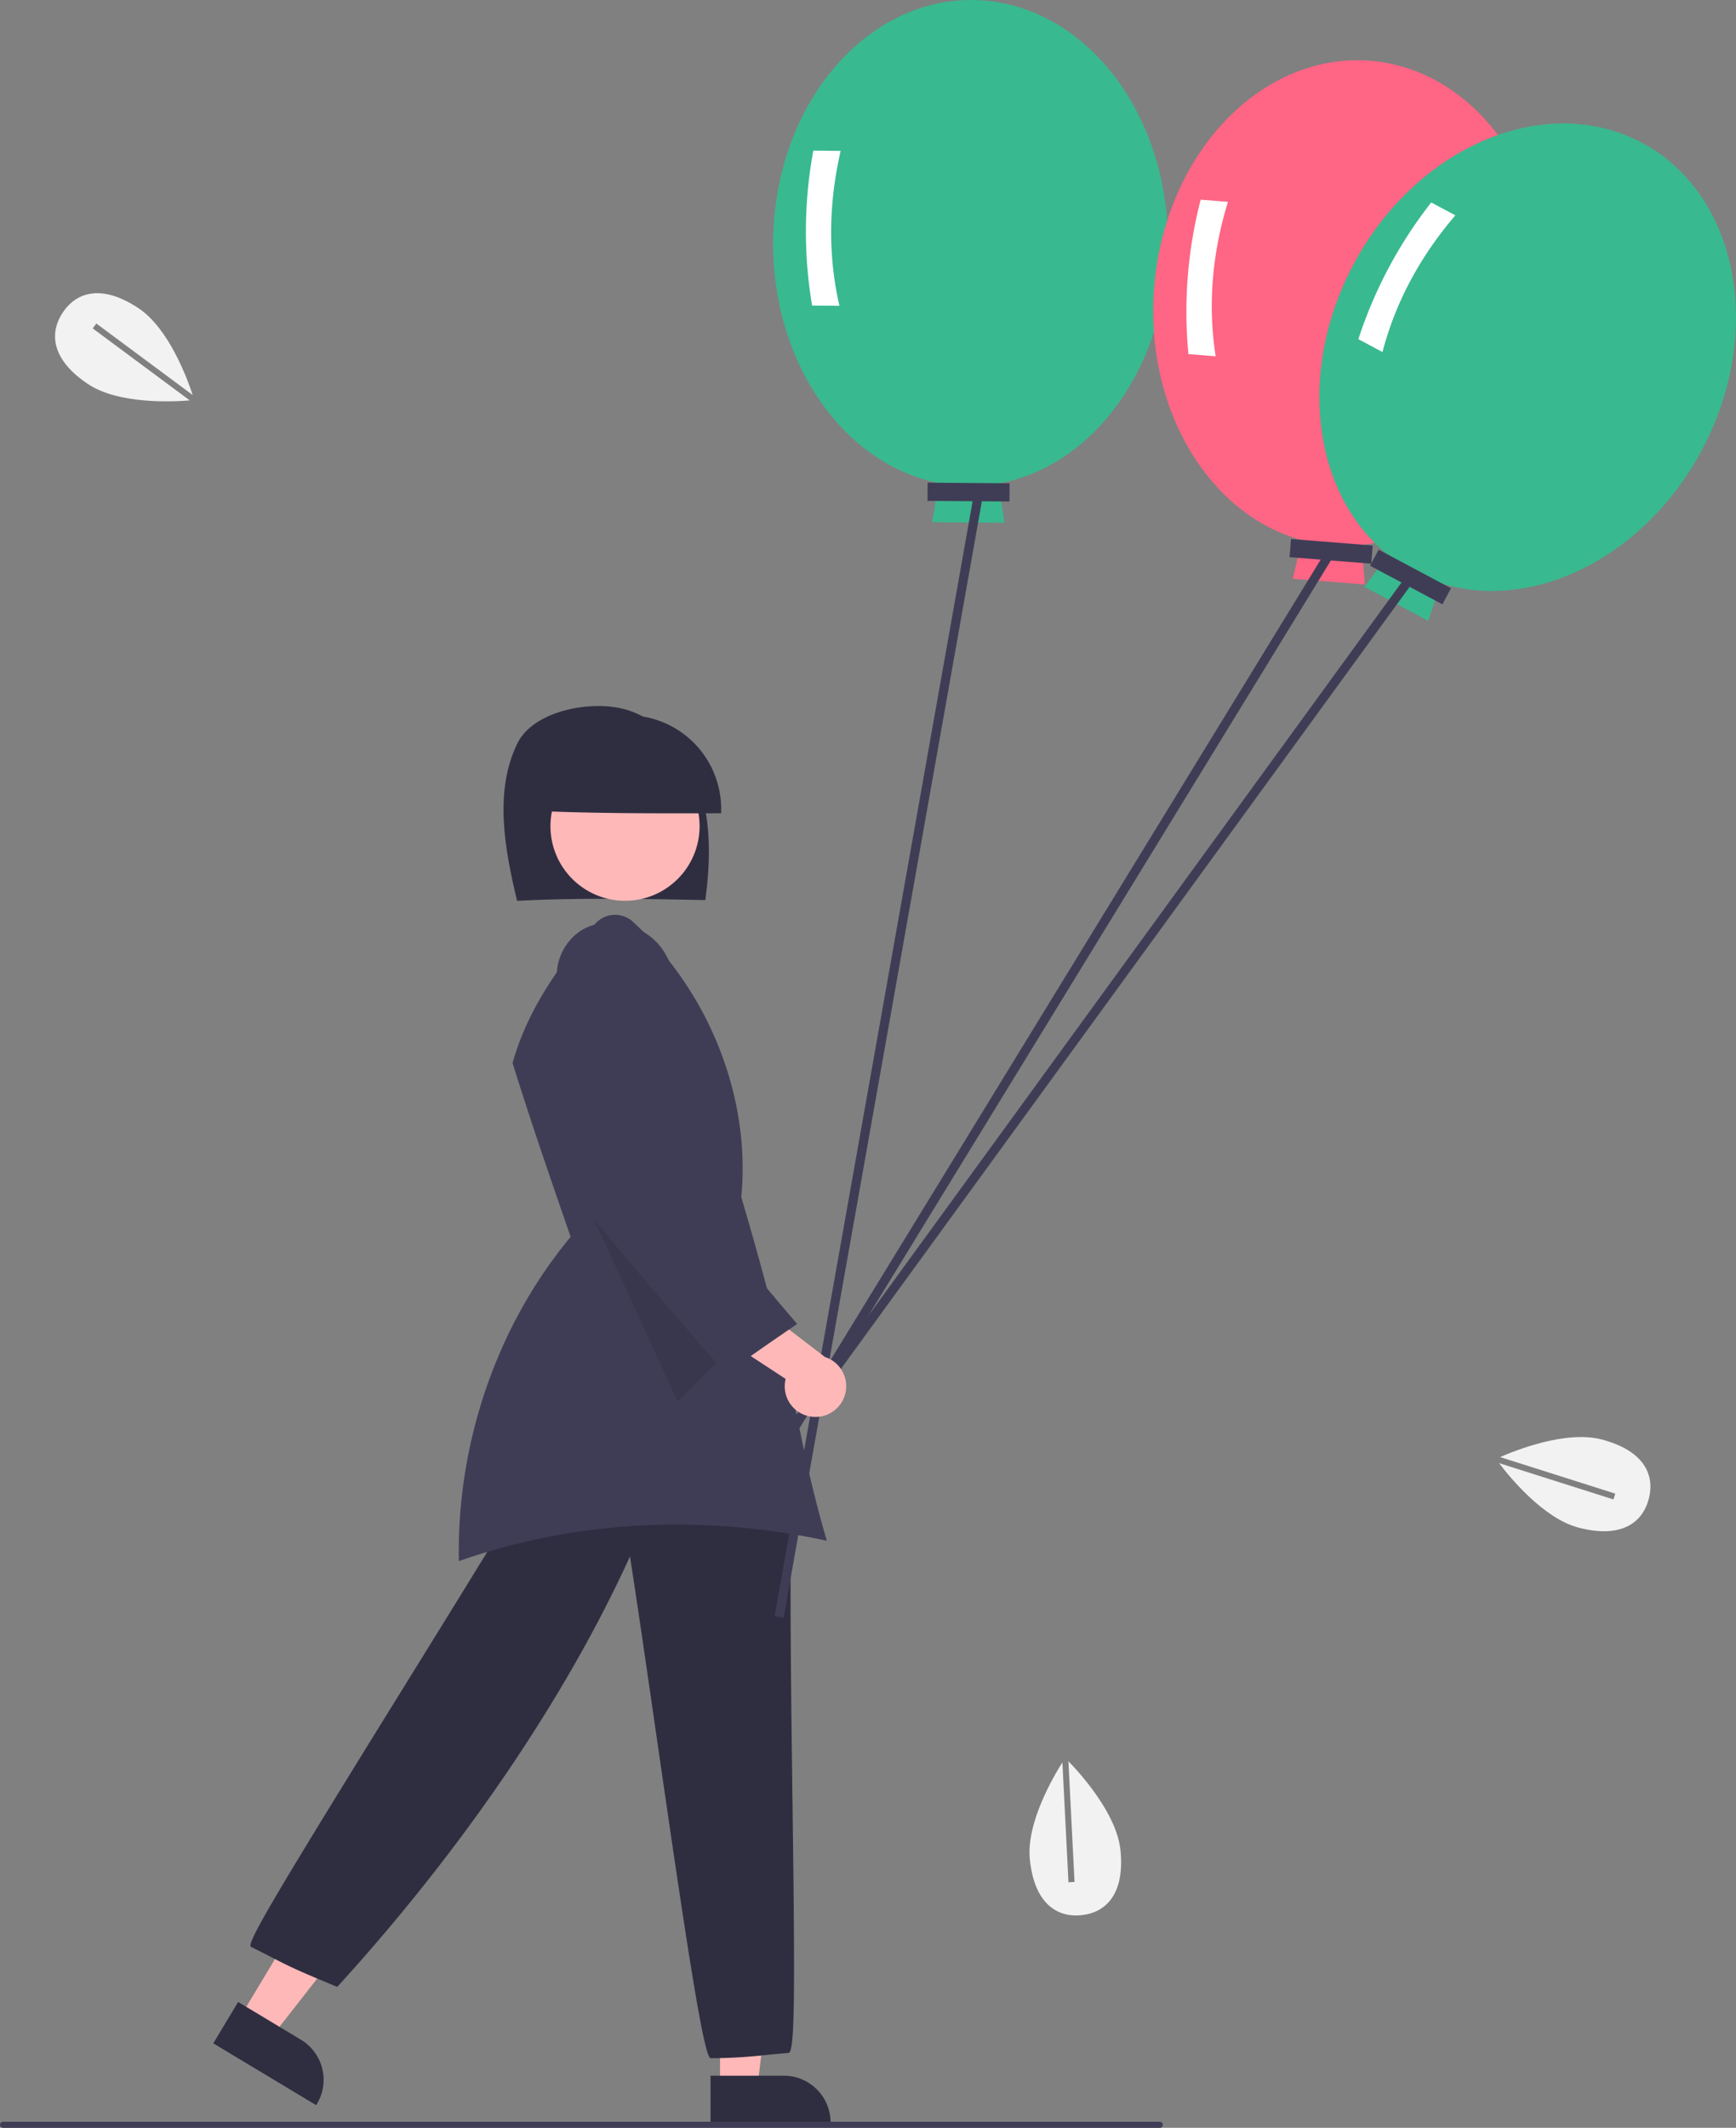 <svg id="eb138ea2-bd7e-4894-b46d-cd752eba296e" data-name="Layer 1" xmlns="http://www.w3.org/2000/svg" width="571.757" height="700.463" viewBox="0 0 571.757 700.463">
    <rect x="0" y="0" width="571.757" height="700.463" fill="#808080" stroke="none"/>
    <polygon points="237.145 687.3 249.405 687.3 255.239 640.012 237.145 640.012 237.145 687.3" fill="#ffb8b8" />
    <path d="M548.14,783.065h24.144a15.404,15.404,0,0,1,15.387,15.387v.5H548.14Z" transform="translate(-314.122 -99.768)" fill="#2f2e41" />
    <polygon points="79.05 664.069 89.559 670.383 118.914 632.854 103.404 623.535 79.05 664.069" fill="#ffb8b8" />
    <path d="M384.371,772.413l8.182-13.618,20.696,12.434a15.405,15.405,0,0,1,5.265,21.114l-.258.429Z" transform="translate(-314.122 -99.768)" fill="#2f2e41" />
    <path d="M547.931,777.158c-2.473-2.518-8.617-43.875-17.707-106.682-3.161-21.841-6.153-42.513-8.618-58.343-21.094,46.37-55.196,96.531-96.175,141.435l-.236.259-.324-.133c-13.11-5.398-15.55-6.649-21.444-9.672-1.76-.903-3.831-1.964-6.589-3.343l-.153-.118c-1.266-1.446,10.285-20.62,50.672-85.813,17.594-28.4,35.786-57.766,47.835-78.153l.112-.19.216-.045c29.128-6.075,57.213,1.056,79.083,20.077l.177.155-.006.235c-.59,23.908-.094,61.448.343,94.57.854,64.667.798,83.559-1.216,84.158l-.101.019c-2.952.242-5.403.484-7.662.708a164.629,164.629,0,0,1-17.849,1.027l-.211.001Z" transform="translate(-314.122 -99.768)" fill="#2f2e41" />
    <path d="M484.431,396.302c-4.127-17.04-7.624-36.26.16-51.955,5.4-10.89,25.379-14.557,36.831-10.634s19.732,14.567,23.374,26.172,3.218,24.11,1.631,36.174C525.364,395.655,504.302,395.251,484.431,396.302Z" transform="translate(-314.122 -99.768)" fill="#2f2e41" />
    <circle cx="205.853" cy="271.968" r="24.561" fill="#ffb8b8" />
    <path d="M489.949,366.677a30.85,30.85,0,1,1,61.662.813C530.588,367.535,509.566,367.579,489.949,366.677Z" transform="translate(-314.122 -99.768)" fill="#2f2e41" />
    <path d="M586.452,606.977c-4.529-15.451-6.785-26.265-9.39-38.754-3.572-17.12-7.62-36.524-18.771-74.303l-.028-.093.009-.096c3.157-32.765-10.606-67.533-35.919-90.738a8.764,8.764,0,0,0-11.964.606c-14.241,15.992-23.191,30.972-27.361,45.795l-.09.321c5.945,19.13,12.599,38.356,19.036,56.956l.092.266-.18.217c-24.1,29.017-37.429,67.805-36.626,106.521a214.654,214.654,0,0,1,71.777-12.017A232.686,232.686,0,0,1,586.452,606.977Z" transform="translate(-314.122 -99.768)" fill="#3f3d56" />
    <polygon points="186.941 382.463 223.217 461.44 243.941 440.463 186.941 382.463" opacity="0.1" />
    <path d="M698.753,180.275c.345-44.181-28.476-80.225-64.373-80.505s-65.278,35.309-65.623,79.49c-.313,40.056,23.348,73.421,54.52,79.512l-2.152,12.899,23.823.186L642.997,258.926C674.261,253.323,698.44,220.331,698.753,180.275Z" transform="translate(-314.122 -99.768)" fill="#39b98f" />
    <path d="M590.592,200.431l-9-.07a146.494,146.494,0,0,1,.398-50.998l9.0.07Q584.941,175.836,590.592,200.431Z" transform="translate(-314.122 -99.768)" fill="#fff" />
    <rect x="619.614" y="258.765" width="27" height="6" transform="translate(-312.058 -104.704) rotate(0.447)" fill="#3f3d56" />
    <path d="M823.828,204.67c3.498-44.044-22.677-82.053-58.462-84.895s-67.632,30.559-71.13,74.603C691.065,234.309,712.283,269.278,742.942,277.579l-3.067,12.713,23.748,1.886-1.022-13.038C794.185,275.783,820.657,244.601,823.828,204.67Z" transform="translate(-314.122 -99.768)" fill="#ff6584" />
    <path d="M714.505,217.053l-8.972-.713a146.494,146.494,0,0,1,4.038-50.84l8.972.713Q710.624,192.118,714.505,217.053Z" transform="translate(-314.122 -99.768)" fill="#fff" />
    <rect x="739.04" y="278.266" width="27" height="6" transform="translate(-289.491 -158.465) rotate(4.541)" fill="#3f3d56" />
    <rect x="466.794" y="439.171" width="376.138" height="3" transform="translate(-377.122 669.093) rotate(-58.506)" fill="#3f3d56" />
    <path d="M874.623,247.939c20.788-38.987,11.961-84.284-19.715-101.175s-74.208,1.022-94.996,40.009c-18.847,35.346-13.351,75.878,11.445,95.727l-7.887,10.432,21.022,11.209,4.267-12.362C819.057,301.308,855.775,283.285,874.623,247.939Z" transform="translate(-314.122 -99.768)" fill="#39b98f" />
    <path d="M769.443,215.655l-7.942-4.235A146.494,146.494,0,0,1,785.497,166.418l7.942,4.235Q775.838,191.243,769.443,215.655Z" transform="translate(-314.122 -99.768)" fill="#fff" />
    <rect x="765.185" y="286.713" width="27" height="6" transform="translate(-86.234 -432.073) rotate(28.067)" fill="#3f3d56" />
    <rect x="479.388" y="441.369" width="376.138" height="3" transform="translate(-397.456 622.285) rotate(-53.963)" fill="#3f3d56" />
    <rect x="415.308" y="445.482" width="376.138" height="3" transform="matrix(0.175, -0.985, 0.985, 0.175, -256.347, 863.135)" fill="#3f3d56" />
    <path d="M581.939,566.179a10.056,10.056,0,0,1-9.055-12.481L542.993,534.115l17.047-7.365,25.771,19.726a10.11,10.11,0,0,1-3.873,19.703Z" transform="translate(-314.122 -99.768)" fill="#ffb8b8" />
    <path d="M552.875,551.723c-17.875-20.564-36.359-41.828-53.186-63.206l-.108-.144.001-.174c.077-17.457.156-35.504,2.224-55.695a15.983,15.983,0,0,1-4.237-13.087,17.721,17.721,0,0,1,7.782-13.234c8.422-5.32,21.042-2.44,27.007,6.167,5.759,8.308,4.917,20.21.523,26.205l-4.865,38.152-.43-.033.095.048.034-.028.063.077.149.076c-.008.016-.018.039-.03.069,15.784,19.271,32.103,39.193,48.405,58.265l.361.423-.459.314c-7.637,5.236-15.535,10.651-22.649,15.887l-.377.267Z" transform="translate(-314.122 -99.768)" fill="#3f3d56" />
    <path d="M696.122,800.232h-381a1,1,0,0,1,0-2h381a1,1,0,0,1,0,2Z" transform="translate(-314.122 -99.768)" fill="#3f3d56" />
    <polygon points="492.715 480.274 492.715 480.274 492.715 480.274 492.715 480.274" fill="#f2f2f2" />
    <path d="M846.128,591.46l-.605,1.907-37.678-11.955c3.341,4.413,14.533,18.194,26.162,21.231,13.893,3.629,21.048-1.443,23.142-9.459s-1.667-15.938-15.56-19.567c-11.777-3.076-28.553,3.678-33.393,5.808Z" transform="translate(-314.122 -99.768)" fill="#f2f2f2" />
    <polygon points="350.832 578.731 350.832 578.73 350.832 578.73 350.832 578.731" fill="#f2f2f2" />
    <path d="M668.022,719.301l-1.998.101-1.999-39.479c-2.963,4.674-11.951,19.985-10.723,31.941,1.467,14.284,8.724,19.209,16.965,18.363s14.345-7.144,12.878-21.428c-1.244-12.108-13.446-25.456-17.136-29.243Z" transform="translate(-314.122 -99.768)" fill="#f2f2f2" />
    <polygon points="63.981 131.667 63.981 131.667 63.981 131.667 63.981 131.667" fill="#f2f2f2" />
    <path d="M344.653,207.87l1.192-1.607,31.749,23.55c-1.725-5.259-7.833-21.929-17.844-28.58-11.96-7.946-20.375-5.474-24.959,1.426s-3.603,15.615,8.357,23.562c10.138,6.736,28.199,5.799,33.468,5.358Z" transform="translate(-314.122 -99.768)" fill="#f2f2f2" />
</svg>